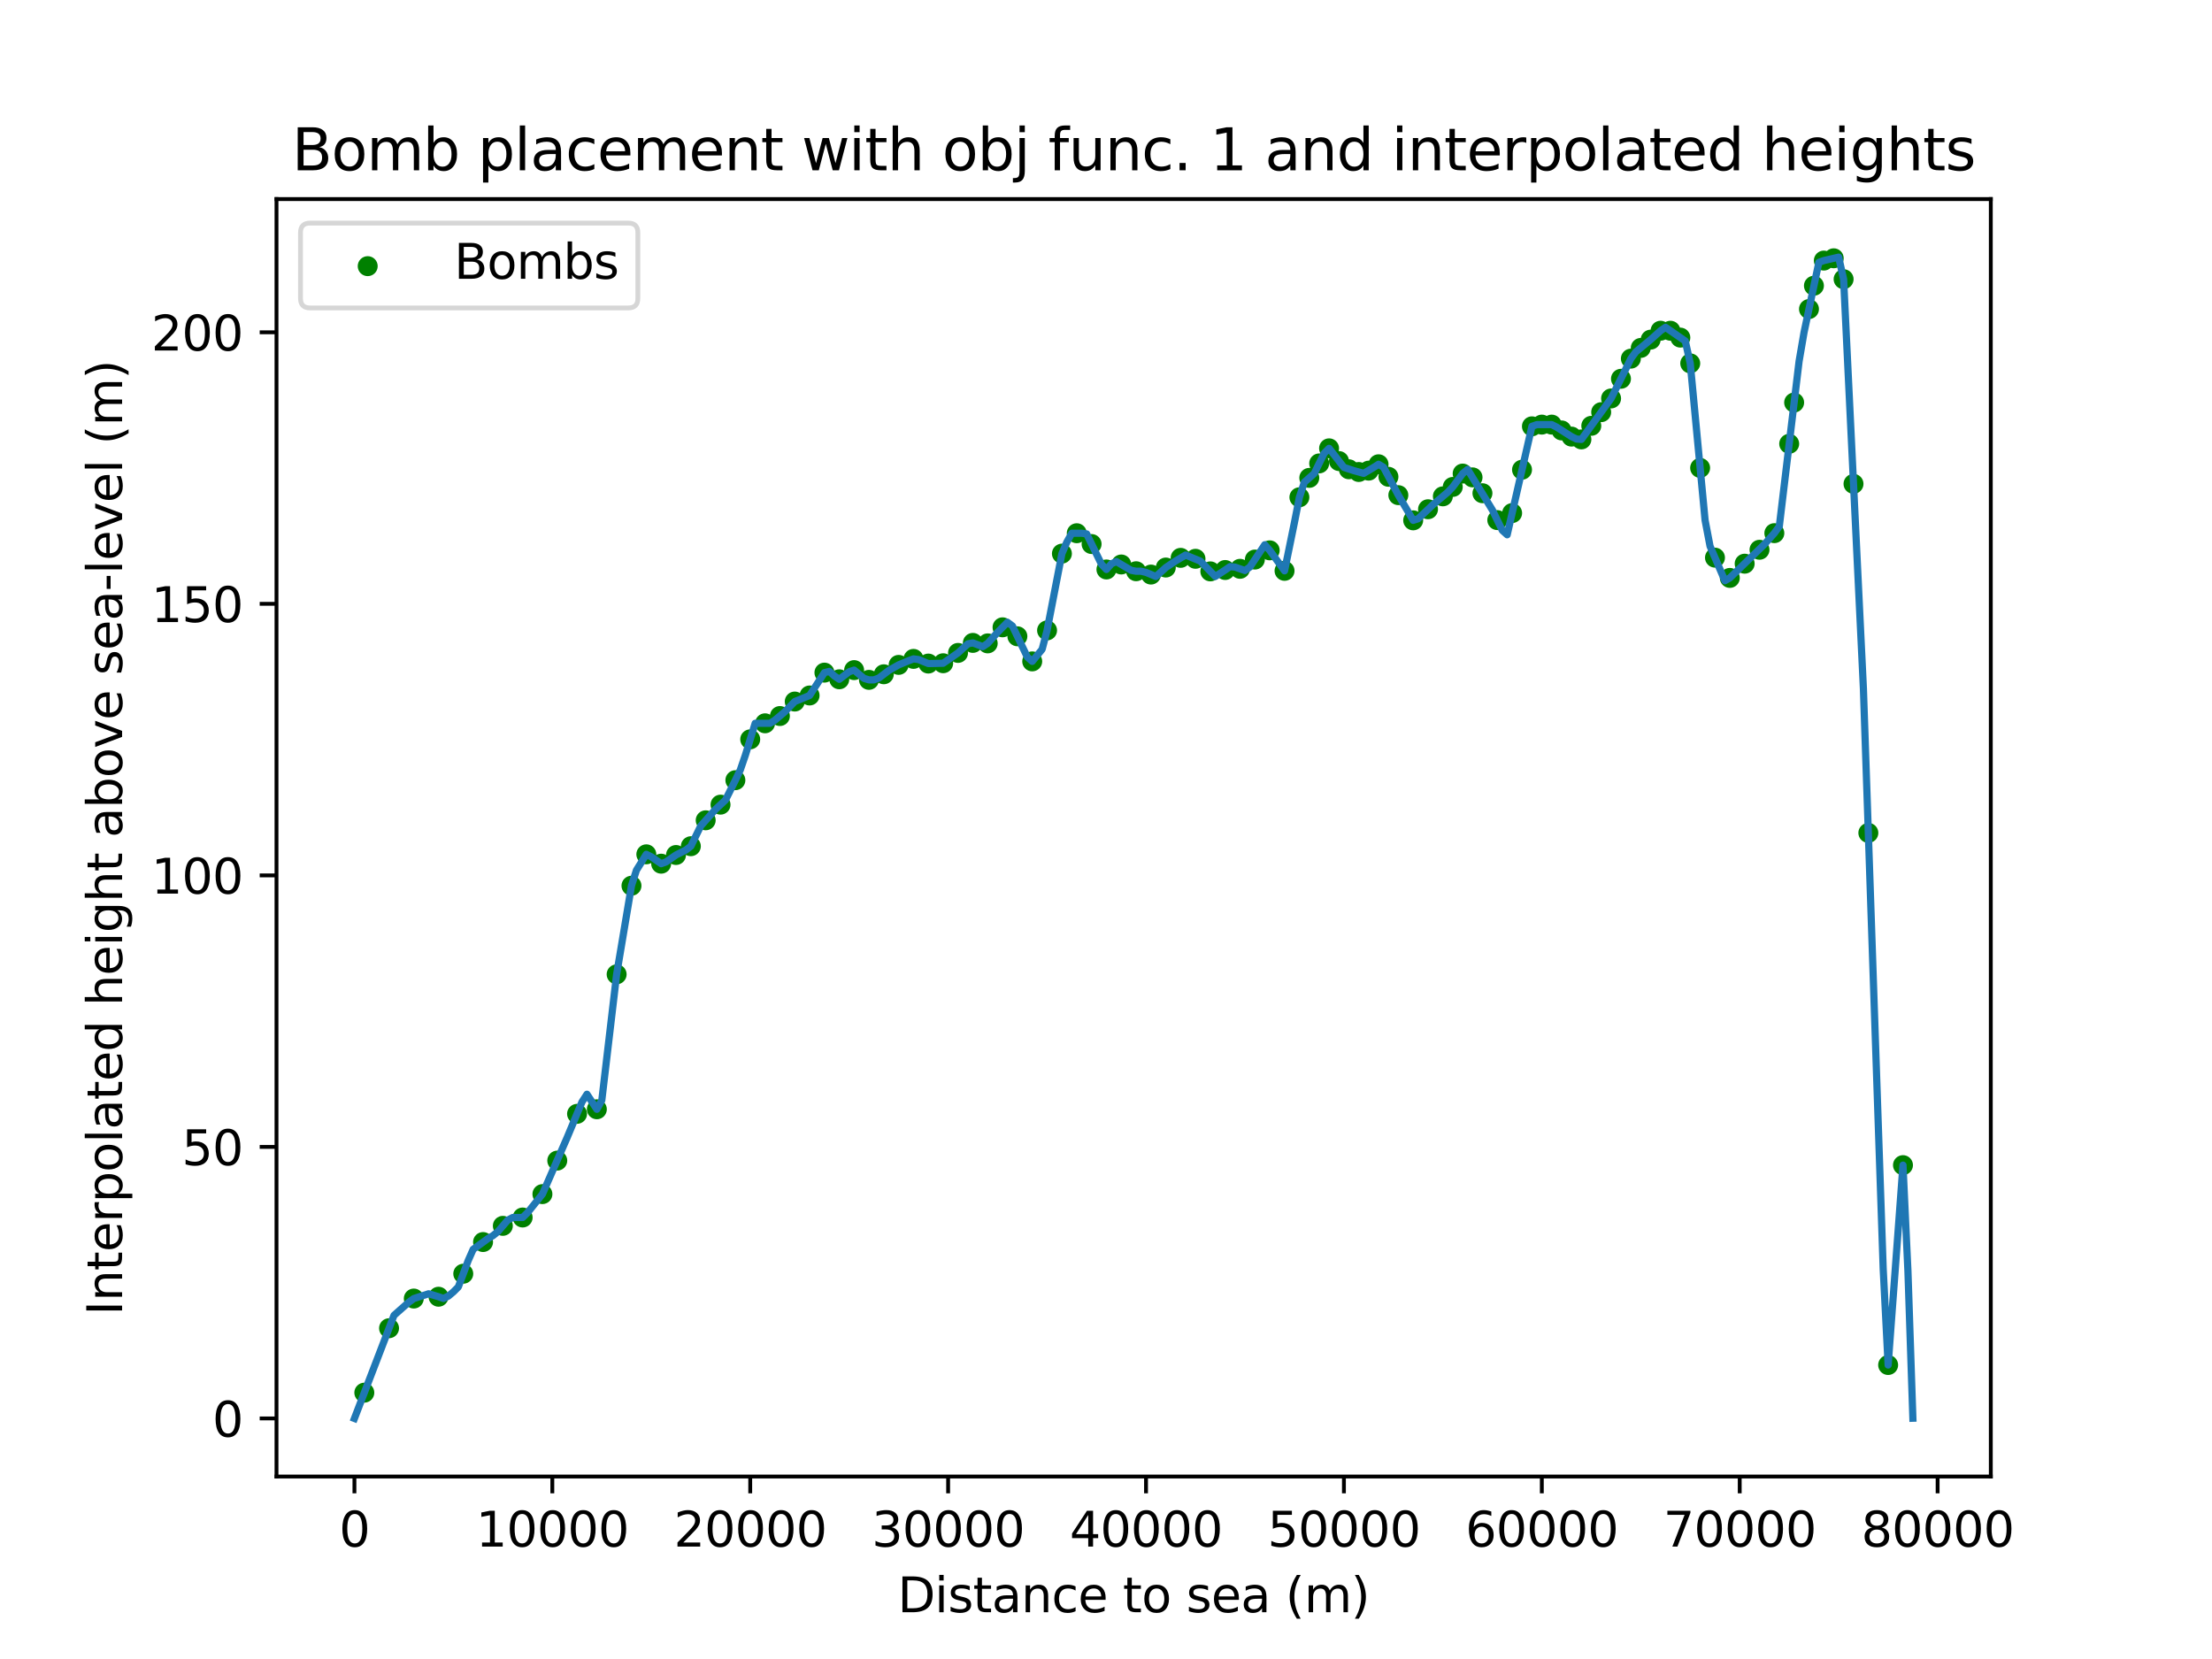 <?xml version="1.0" encoding="utf-8" standalone="no"?>
<!DOCTYPE svg PUBLIC "-//W3C//DTD SVG 1.1//EN"
  "http://www.w3.org/Graphics/SVG/1.1/DTD/svg11.dtd">
<svg xmlns:xlink="http://www.w3.org/1999/xlink" width="460.8pt" height="345.6pt" viewBox="0 0 460.8 345.6" xmlns="http://www.w3.org/2000/svg" version="1.1">
 <defs>
  <style type="text/css">*{stroke-linejoin: round; stroke-linecap: butt}</style>
 </defs>
 <g id="figure_1">
  <g id="patch_1">
   <path d="M 0 345.6 
L 460.8 345.6 
L 460.8 0 
L 0 0 
z
" style="fill: #ffffff"/>
  </g>
  <g id="axes_1">
   <g id="patch_2">
    <path d="M 57.6 307.584 
L 414.72 307.584 
L 414.72 41.472 
L 57.6 41.472 
z
" style="fill: #ffffff"/>
   </g>
   <g id="PathCollection_1">
    <defs>
     <path id="mfc27adacc3" d="M 0 1.581 
C 0.419 1.581 0.822 1.415 1.118 1.118 
C 1.415 0.822 1.581 0.419 1.581 0 
C 1.581 -0.419 1.415 -0.822 1.118 -1.118 
C 0.822 -1.415 0.419 -1.581 0 -1.581 
C -0.419 -1.581 -0.822 -1.415 -1.118 -1.118 
C -1.415 -0.822 -1.581 -0.419 -1.581 0 
C -1.581 0.419 -1.415 0.822 -1.118 1.118 
C -0.822 1.415 -0.419 1.581 0 1.581 
z
" style="stroke: #008000"/>
    </defs>
    <g clip-path="url(#p324e0e4962)">
     <use xlink:href="#mfc27adacc3" x="75.894" y="290.118" style="fill: #008000; stroke: #008000"/>
     <use xlink:href="#mfc27adacc3" x="81.047" y="276.694" style="fill: #008000; stroke: #008000"/>
     <use xlink:href="#mfc27adacc3" x="86.201" y="270.511" style="fill: #008000; stroke: #008000"/>
     <use xlink:href="#mfc27adacc3" x="91.354" y="270.133" style="fill: #008000; stroke: #008000"/>
     <use xlink:href="#mfc27adacc3" x="96.507" y="265.343" style="fill: #008000; stroke: #008000"/>
     <use xlink:href="#mfc27adacc3" x="100.63" y="258.741" style="fill: #008000; stroke: #008000"/>
     <use xlink:href="#mfc27adacc3" x="104.752" y="255.366" style="fill: #008000; stroke: #008000"/>
     <use xlink:href="#mfc27adacc3" x="108.875" y="253.629" style="fill: #008000; stroke: #008000"/>
     <use xlink:href="#mfc27adacc3" x="112.997" y="248.754" style="fill: #008000; stroke: #008000"/>
     <use xlink:href="#mfc27adacc3" x="116.089" y="241.775" style="fill: #008000; stroke: #008000"/>
     <use xlink:href="#mfc27adacc3" x="120.212" y="232.034" style="fill: #008000; stroke: #008000"/>
     <use xlink:href="#mfc27adacc3" x="124.335" y="231.082" style="fill: #008000; stroke: #008000"/>
     <use xlink:href="#mfc27adacc3" x="128.457" y="202.971" style="fill: #008000; stroke: #008000"/>
     <use xlink:href="#mfc27adacc3" x="131.549" y="184.513" style="fill: #008000; stroke: #008000"/>
     <use xlink:href="#mfc27adacc3" x="134.641" y="177.97" style="fill: #008000; stroke: #008000"/>
     <use xlink:href="#mfc27adacc3" x="137.733" y="179.921" style="fill: #008000; stroke: #008000"/>
     <use xlink:href="#mfc27adacc3" x="140.825" y="178.111" style="fill: #008000; stroke: #008000"/>
     <use xlink:href="#mfc27adacc3" x="143.917" y="176.281" style="fill: #008000; stroke: #008000"/>
     <use xlink:href="#mfc27adacc3" x="147.009" y="170.885" style="fill: #008000; stroke: #008000"/>
     <use xlink:href="#mfc27adacc3" x="150.101" y="167.623" style="fill: #008000; stroke: #008000"/>
     <use xlink:href="#mfc27adacc3" x="153.193" y="162.529" style="fill: #008000; stroke: #008000"/>
     <use xlink:href="#mfc27adacc3" x="156.285" y="154.015" style="fill: #008000; stroke: #008000"/>
     <use xlink:href="#mfc27adacc3" x="159.377" y="150.678" style="fill: #008000; stroke: #008000"/>
     <use xlink:href="#mfc27adacc3" x="162.469" y="149.162" style="fill: #008000; stroke: #008000"/>
     <use xlink:href="#mfc27adacc3" x="165.561" y="146.145" style="fill: #008000; stroke: #008000"/>
     <use xlink:href="#mfc27adacc3" x="168.652" y="144.881" style="fill: #008000; stroke: #008000"/>
     <use xlink:href="#mfc27adacc3" x="171.744" y="140.12" style="fill: #008000; stroke: #008000"/>
     <use xlink:href="#mfc27adacc3" x="174.836" y="141.509" style="fill: #008000; stroke: #008000"/>
     <use xlink:href="#mfc27adacc3" x="177.928" y="139.595" style="fill: #008000; stroke: #008000"/>
     <use xlink:href="#mfc27adacc3" x="181.02" y="141.627" style="fill: #008000; stroke: #008000"/>
     <use xlink:href="#mfc27adacc3" x="184.112" y="140.463" style="fill: #008000; stroke: #008000"/>
     <use xlink:href="#mfc27adacc3" x="187.204" y="138.508" style="fill: #008000; stroke: #008000"/>
     <use xlink:href="#mfc27adacc3" x="190.296" y="137.258" style="fill: #008000; stroke: #008000"/>
     <use xlink:href="#mfc27adacc3" x="193.388" y="138.233" style="fill: #008000; stroke: #008000"/>
     <use xlink:href="#mfc27adacc3" x="196.48" y="138.165" style="fill: #008000; stroke: #008000"/>
     <use xlink:href="#mfc27adacc3" x="199.572" y="136.015" style="fill: #008000; stroke: #008000"/>
     <use xlink:href="#mfc27adacc3" x="202.664" y="133.927" style="fill: #008000; stroke: #008000"/>
     <use xlink:href="#mfc27adacc3" x="205.756" y="134.027" style="fill: #008000; stroke: #008000"/>
     <use xlink:href="#mfc27adacc3" x="208.848" y="130.682" style="fill: #008000; stroke: #008000"/>
     <use xlink:href="#mfc27adacc3" x="211.94" y="132.553" style="fill: #008000; stroke: #008000"/>
     <use xlink:href="#mfc27adacc3" x="215.032" y="137.78" style="fill: #008000; stroke: #008000"/>
     <use xlink:href="#mfc27adacc3" x="218.124" y="131.323" style="fill: #008000; stroke: #008000"/>
     <use xlink:href="#mfc27adacc3" x="221.216" y="115.331" style="fill: #008000; stroke: #008000"/>
     <use xlink:href="#mfc27adacc3" x="224.308" y="111.081" style="fill: #008000; stroke: #008000"/>
     <use xlink:href="#mfc27adacc3" x="227.399" y="113.334" style="fill: #008000; stroke: #008000"/>
     <use xlink:href="#mfc27adacc3" x="230.491" y="118.631" style="fill: #008000; stroke: #008000"/>
     <use xlink:href="#mfc27adacc3" x="233.583" y="117.592" style="fill: #008000; stroke: #008000"/>
     <use xlink:href="#mfc27adacc3" x="236.675" y="119" style="fill: #008000; stroke: #008000"/>
     <use xlink:href="#mfc27adacc3" x="239.767" y="119.693" style="fill: #008000; stroke: #008000"/>
     <use xlink:href="#mfc27adacc3" x="242.859" y="118.229" style="fill: #008000; stroke: #008000"/>
     <use xlink:href="#mfc27adacc3" x="245.951" y="116.212" style="fill: #008000; stroke: #008000"/>
     <use xlink:href="#mfc27adacc3" x="249.043" y="116.407" style="fill: #008000; stroke: #008000"/>
     <use xlink:href="#mfc27adacc3" x="252.135" y="119.029" style="fill: #008000; stroke: #008000"/>
     <use xlink:href="#mfc27adacc3" x="255.227" y="118.742" style="fill: #008000; stroke: #008000"/>
     <use xlink:href="#mfc27adacc3" x="258.319" y="118.495" style="fill: #008000; stroke: #008000"/>
     <use xlink:href="#mfc27adacc3" x="261.411" y="116.568" style="fill: #008000; stroke: #008000"/>
     <use xlink:href="#mfc27adacc3" x="264.503" y="114.646" style="fill: #008000; stroke: #008000"/>
     <use xlink:href="#mfc27adacc3" x="267.595" y="118.916" style="fill: #008000; stroke: #008000"/>
     <use xlink:href="#mfc27adacc3" x="270.687" y="103.593" style="fill: #008000; stroke: #008000"/>
     <use xlink:href="#mfc27adacc3" x="272.748" y="99.55" style="fill: #008000; stroke: #008000"/>
     <use xlink:href="#mfc27adacc3" x="274.809" y="96.538" style="fill: #008000; stroke: #008000"/>
     <use xlink:href="#mfc27adacc3" x="276.871" y="93.397" style="fill: #008000; stroke: #008000"/>
     <use xlink:href="#mfc27adacc3" x="278.932" y="96.047" style="fill: #008000; stroke: #008000"/>
     <use xlink:href="#mfc27adacc3" x="280.993" y="97.759" style="fill: #008000; stroke: #008000"/>
     <use xlink:href="#mfc27adacc3" x="283.055" y="98.325" style="fill: #008000; stroke: #008000"/>
     <use xlink:href="#mfc27adacc3" x="285.116" y="98.042" style="fill: #008000; stroke: #008000"/>
     <use xlink:href="#mfc27adacc3" x="287.177" y="96.717" style="fill: #008000; stroke: #008000"/>
     <use xlink:href="#mfc27adacc3" x="289.238" y="99.323" style="fill: #008000; stroke: #008000"/>
     <use xlink:href="#mfc27adacc3" x="291.3" y="103.149" style="fill: #008000; stroke: #008000"/>
     <use xlink:href="#mfc27adacc3" x="294.392" y="108.398" style="fill: #008000; stroke: #008000"/>
     <use xlink:href="#mfc27adacc3" x="297.484" y="106.085" style="fill: #008000; stroke: #008000"/>
     <use xlink:href="#mfc27adacc3" x="300.576" y="103.398" style="fill: #008000; stroke: #008000"/>
     <use xlink:href="#mfc27adacc3" x="302.637" y="101.438" style="fill: #008000; stroke: #008000"/>
     <use xlink:href="#mfc27adacc3" x="304.698" y="98.654" style="fill: #008000; stroke: #008000"/>
     <use xlink:href="#mfc27adacc3" x="306.759" y="99.444" style="fill: #008000; stroke: #008000"/>
     <use xlink:href="#mfc27adacc3" x="308.821" y="102.745" style="fill: #008000; stroke: #008000"/>
     <use xlink:href="#mfc27adacc3" x="311.913" y="108.347" style="fill: #008000; stroke: #008000"/>
     <use xlink:href="#mfc27adacc3" x="315.005" y="106.886" style="fill: #008000; stroke: #008000"/>
     <use xlink:href="#mfc27adacc3" x="317.066" y="97.85" style="fill: #008000; stroke: #008000"/>
     <use xlink:href="#mfc27adacc3" x="319.127" y="88.813" style="fill: #008000; stroke: #008000"/>
     <use xlink:href="#mfc27adacc3" x="321.189" y="88.454" style="fill: #008000; stroke: #008000"/>
     <use xlink:href="#mfc27adacc3" x="323.25" y="88.454" style="fill: #008000; stroke: #008000"/>
     <use xlink:href="#mfc27adacc3" x="325.311" y="89.665" style="fill: #008000; stroke: #008000"/>
     <use xlink:href="#mfc27adacc3" x="327.372" y="90.953" style="fill: #008000; stroke: #008000"/>
     <use xlink:href="#mfc27adacc3" x="329.434" y="91.536" style="fill: #008000; stroke: #008000"/>
     <use xlink:href="#mfc27adacc3" x="331.495" y="88.707" style="fill: #008000; stroke: #008000"/>
     <use xlink:href="#mfc27adacc3" x="333.556" y="85.863" style="fill: #008000; stroke: #008000"/>
     <use xlink:href="#mfc27adacc3" x="335.618" y="83.006" style="fill: #008000; stroke: #008000"/>
     <use xlink:href="#mfc27adacc3" x="337.679" y="78.907" style="fill: #008000; stroke: #008000"/>
     <use xlink:href="#mfc27adacc3" x="339.74" y="74.712" style="fill: #008000; stroke: #008000"/>
     <use xlink:href="#mfc27adacc3" x="341.802" y="72.478" style="fill: #008000; stroke: #008000"/>
     <use xlink:href="#mfc27adacc3" x="343.863" y="70.749" style="fill: #008000; stroke: #008000"/>
     <use xlink:href="#mfc27adacc3" x="345.924" y="68.896" style="fill: #008000; stroke: #008000"/>
     <use xlink:href="#mfc27adacc3" x="347.985" y="68.899" style="fill: #008000; stroke: #008000"/>
     <use xlink:href="#mfc27adacc3" x="350.047" y="70.33" style="fill: #008000; stroke: #008000"/>
     <use xlink:href="#mfc27adacc3" x="352.108" y="75.696" style="fill: #008000; stroke: #008000"/>
     <use xlink:href="#mfc27adacc3" x="354.169" y="97.478" style="fill: #008000; stroke: #008000"/>
     <use xlink:href="#mfc27adacc3" x="357.261" y="116.169" style="fill: #008000; stroke: #008000"/>
     <use xlink:href="#mfc27adacc3" x="360.353" y="120.39" style="fill: #008000; stroke: #008000"/>
     <use xlink:href="#mfc27adacc3" x="363.445" y="117.426" style="fill: #008000; stroke: #008000"/>
     <use xlink:href="#mfc27adacc3" x="366.537" y="114.526" style="fill: #008000; stroke: #008000"/>
     <use xlink:href="#mfc27adacc3" x="369.629" y="111.066" style="fill: #008000; stroke: #008000"/>
     <use xlink:href="#mfc27adacc3" x="372.721" y="92.453" style="fill: #008000; stroke: #008000"/>
     <use xlink:href="#mfc27adacc3" x="373.752" y="83.853" style="fill: #008000; stroke: #008000"/>
     <use xlink:href="#mfc27adacc3" x="376.844" y="64.383" style="fill: #008000; stroke: #008000"/>
     <use xlink:href="#mfc27adacc3" x="377.874" y="59.52" style="fill: #008000; stroke: #008000"/>
     <use xlink:href="#mfc27adacc3" x="379.936" y="54.283" style="fill: #008000; stroke: #008000"/>
     <use xlink:href="#mfc27adacc3" x="381.997" y="53.806" style="fill: #008000; stroke: #008000"/>
     <use xlink:href="#mfc27adacc3" x="384.058" y="58.162" style="fill: #008000; stroke: #008000"/>
     <use xlink:href="#mfc27adacc3" x="386.119" y="100.798" style="fill: #008000; stroke: #008000"/>
     <use xlink:href="#mfc27adacc3" x="389.211" y="173.508" style="fill: #008000; stroke: #008000"/>
     <use xlink:href="#mfc27adacc3" x="393.334" y="284.357" style="fill: #008000; stroke: #008000"/>
     <use xlink:href="#mfc27adacc3" x="396.426" y="242.72" style="fill: #008000; stroke: #008000"/>
    </g>
   </g>
   <g id="matplotlib.axis_1">
    <g id="xtick_1">
     <g id="line2d_1">
      <defs>
       <path id="m1542c41a23" d="M 0 0 
L 0 3.5 
" style="stroke: #000000; stroke-width: 0.8"/>
      </defs>
      <g>
       <use xlink:href="#m1542c41a23" x="73.833" y="307.584" style="stroke: #000000; stroke-width: 0.8"/>
      </g>
     </g>
     <g id="text_1">
      <!-- 0 -->
      <g transform="translate(70.651 322.182)scale(0.1 -0.1)">
       <defs>
        <path id="DejaVuSans-30" d="M 2034 4250 
Q 1547 4250 1301 3770 
Q 1056 3291 1056 2328 
Q 1056 1369 1301 889 
Q 1547 409 2034 409 
Q 2525 409 2770 889 
Q 3016 1369 3016 2328 
Q 3016 3291 2770 3770 
Q 2525 4250 2034 4250 
z
M 2034 4750 
Q 2819 4750 3233 4129 
Q 3647 3509 3647 2328 
Q 3647 1150 3233 529 
Q 2819 -91 2034 -91 
Q 1250 -91 836 529 
Q 422 1150 422 2328 
Q 422 3509 836 4129 
Q 1250 4750 2034 4750 
z
" transform="scale(0.016)"/>
       </defs>
       <use xlink:href="#DejaVuSans-30"/>
      </g>
     </g>
    </g>
    <g id="xtick_2">
     <g id="line2d_2">
      <g>
       <use xlink:href="#m1542c41a23" x="115.059" y="307.584" style="stroke: #000000; stroke-width: 0.8"/>
      </g>
     </g>
     <g id="text_2">
      <!-- 10000 -->
      <g transform="translate(99.152 322.182)scale(0.1 -0.1)">
       <defs>
        <path id="DejaVuSans-31" d="M 794 531 
L 1825 531 
L 1825 4091 
L 703 3866 
L 703 4441 
L 1819 4666 
L 2450 4666 
L 2450 531 
L 3481 531 
L 3481 0 
L 794 0 
L 794 531 
z
" transform="scale(0.016)"/>
       </defs>
       <use xlink:href="#DejaVuSans-31"/>
       <use xlink:href="#DejaVuSans-30" x="63.623"/>
       <use xlink:href="#DejaVuSans-30" x="127.246"/>
       <use xlink:href="#DejaVuSans-30" x="190.869"/>
       <use xlink:href="#DejaVuSans-30" x="254.492"/>
      </g>
     </g>
    </g>
    <g id="xtick_3">
     <g id="line2d_3">
      <g>
       <use xlink:href="#m1542c41a23" x="156.285" y="307.584" style="stroke: #000000; stroke-width: 0.8"/>
      </g>
     </g>
     <g id="text_3">
      <!-- 20000 -->
      <g transform="translate(140.378 322.182)scale(0.1 -0.1)">
       <defs>
        <path id="DejaVuSans-32" d="M 1228 531 
L 3431 531 
L 3431 0 
L 469 0 
L 469 531 
Q 828 903 1448 1529 
Q 2069 2156 2228 2338 
Q 2531 2678 2651 2914 
Q 2772 3150 2772 3378 
Q 2772 3750 2511 3984 
Q 2250 4219 1831 4219 
Q 1534 4219 1204 4116 
Q 875 4013 500 3803 
L 500 4441 
Q 881 4594 1212 4672 
Q 1544 4750 1819 4750 
Q 2544 4750 2975 4387 
Q 3406 4025 3406 3419 
Q 3406 3131 3298 2873 
Q 3191 2616 2906 2266 
Q 2828 2175 2409 1742 
Q 1991 1309 1228 531 
z
" transform="scale(0.016)"/>
       </defs>
       <use xlink:href="#DejaVuSans-32"/>
       <use xlink:href="#DejaVuSans-30" x="63.623"/>
       <use xlink:href="#DejaVuSans-30" x="127.246"/>
       <use xlink:href="#DejaVuSans-30" x="190.869"/>
       <use xlink:href="#DejaVuSans-30" x="254.492"/>
      </g>
     </g>
    </g>
    <g id="xtick_4">
     <g id="line2d_4">
      <g>
       <use xlink:href="#m1542c41a23" x="197.511" y="307.584" style="stroke: #000000; stroke-width: 0.8"/>
      </g>
     </g>
     <g id="text_4">
      <!-- 30000 -->
      <g transform="translate(181.604 322.182)scale(0.1 -0.1)">
       <defs>
        <path id="DejaVuSans-33" d="M 2597 2516 
Q 3050 2419 3304 2112 
Q 3559 1806 3559 1356 
Q 3559 666 3084 287 
Q 2609 -91 1734 -91 
Q 1441 -91 1130 -33 
Q 819 25 488 141 
L 488 750 
Q 750 597 1062 519 
Q 1375 441 1716 441 
Q 2309 441 2620 675 
Q 2931 909 2931 1356 
Q 2931 1769 2642 2001 
Q 2353 2234 1838 2234 
L 1294 2234 
L 1294 2753 
L 1863 2753 
Q 2328 2753 2575 2939 
Q 2822 3125 2822 3475 
Q 2822 3834 2567 4026 
Q 2313 4219 1838 4219 
Q 1578 4219 1281 4162 
Q 984 4106 628 3988 
L 628 4550 
Q 988 4650 1302 4700 
Q 1616 4750 1894 4750 
Q 2613 4750 3031 4423 
Q 3450 4097 3450 3541 
Q 3450 3153 3228 2886 
Q 3006 2619 2597 2516 
z
" transform="scale(0.016)"/>
       </defs>
       <use xlink:href="#DejaVuSans-33"/>
       <use xlink:href="#DejaVuSans-30" x="63.623"/>
       <use xlink:href="#DejaVuSans-30" x="127.246"/>
       <use xlink:href="#DejaVuSans-30" x="190.869"/>
       <use xlink:href="#DejaVuSans-30" x="254.492"/>
      </g>
     </g>
    </g>
    <g id="xtick_5">
     <g id="line2d_5">
      <g>
       <use xlink:href="#m1542c41a23" x="238.737" y="307.584" style="stroke: #000000; stroke-width: 0.8"/>
      </g>
     </g>
     <g id="text_5">
      <!-- 40000 -->
      <g transform="translate(222.83 322.182)scale(0.1 -0.1)">
       <defs>
        <path id="DejaVuSans-34" d="M 2419 4116 
L 825 1625 
L 2419 1625 
L 2419 4116 
z
M 2253 4666 
L 3047 4666 
L 3047 1625 
L 3713 1625 
L 3713 1100 
L 3047 1100 
L 3047 0 
L 2419 0 
L 2419 1100 
L 313 1100 
L 313 1709 
L 2253 4666 
z
" transform="scale(0.016)"/>
       </defs>
       <use xlink:href="#DejaVuSans-34"/>
       <use xlink:href="#DejaVuSans-30" x="63.623"/>
       <use xlink:href="#DejaVuSans-30" x="127.246"/>
       <use xlink:href="#DejaVuSans-30" x="190.869"/>
       <use xlink:href="#DejaVuSans-30" x="254.492"/>
      </g>
     </g>
    </g>
    <g id="xtick_6">
     <g id="line2d_6">
      <g>
       <use xlink:href="#m1542c41a23" x="279.963" y="307.584" style="stroke: #000000; stroke-width: 0.8"/>
      </g>
     </g>
     <g id="text_6">
      <!-- 50000 -->
      <g transform="translate(264.056 322.182)scale(0.1 -0.1)">
       <defs>
        <path id="DejaVuSans-35" d="M 691 4666 
L 3169 4666 
L 3169 4134 
L 1269 4134 
L 1269 2991 
Q 1406 3038 1543 3061 
Q 1681 3084 1819 3084 
Q 2600 3084 3056 2656 
Q 3513 2228 3513 1497 
Q 3513 744 3044 326 
Q 2575 -91 1722 -91 
Q 1428 -91 1123 -41 
Q 819 9 494 109 
L 494 744 
Q 775 591 1075 516 
Q 1375 441 1709 441 
Q 2250 441 2565 725 
Q 2881 1009 2881 1497 
Q 2881 1984 2565 2268 
Q 2250 2553 1709 2553 
Q 1456 2553 1204 2497 
Q 953 2441 691 2322 
L 691 4666 
z
" transform="scale(0.016)"/>
       </defs>
       <use xlink:href="#DejaVuSans-35"/>
       <use xlink:href="#DejaVuSans-30" x="63.623"/>
       <use xlink:href="#DejaVuSans-30" x="127.246"/>
       <use xlink:href="#DejaVuSans-30" x="190.869"/>
       <use xlink:href="#DejaVuSans-30" x="254.492"/>
      </g>
     </g>
    </g>
    <g id="xtick_7">
     <g id="line2d_7">
      <g>
       <use xlink:href="#m1542c41a23" x="321.189" y="307.584" style="stroke: #000000; stroke-width: 0.8"/>
      </g>
     </g>
     <g id="text_7">
      <!-- 60000 -->
      <g transform="translate(305.282 322.182)scale(0.1 -0.1)">
       <defs>
        <path id="DejaVuSans-36" d="M 2113 2584 
Q 1688 2584 1439 2293 
Q 1191 2003 1191 1497 
Q 1191 994 1439 701 
Q 1688 409 2113 409 
Q 2538 409 2786 701 
Q 3034 994 3034 1497 
Q 3034 2003 2786 2293 
Q 2538 2584 2113 2584 
z
M 3366 4563 
L 3366 3988 
Q 3128 4100 2886 4159 
Q 2644 4219 2406 4219 
Q 1781 4219 1451 3797 
Q 1122 3375 1075 2522 
Q 1259 2794 1537 2939 
Q 1816 3084 2150 3084 
Q 2853 3084 3261 2657 
Q 3669 2231 3669 1497 
Q 3669 778 3244 343 
Q 2819 -91 2113 -91 
Q 1303 -91 875 529 
Q 447 1150 447 2328 
Q 447 3434 972 4092 
Q 1497 4750 2381 4750 
Q 2619 4750 2861 4703 
Q 3103 4656 3366 4563 
z
" transform="scale(0.016)"/>
       </defs>
       <use xlink:href="#DejaVuSans-36"/>
       <use xlink:href="#DejaVuSans-30" x="63.623"/>
       <use xlink:href="#DejaVuSans-30" x="127.246"/>
       <use xlink:href="#DejaVuSans-30" x="190.869"/>
       <use xlink:href="#DejaVuSans-30" x="254.492"/>
      </g>
     </g>
    </g>
    <g id="xtick_8">
     <g id="line2d_8">
      <g>
       <use xlink:href="#m1542c41a23" x="362.415" y="307.584" style="stroke: #000000; stroke-width: 0.8"/>
      </g>
     </g>
     <g id="text_8">
      <!-- 70000 -->
      <g transform="translate(346.508 322.182)scale(0.1 -0.1)">
       <defs>
        <path id="DejaVuSans-37" d="M 525 4666 
L 3525 4666 
L 3525 4397 
L 1831 0 
L 1172 0 
L 2766 4134 
L 525 4134 
L 525 4666 
z
" transform="scale(0.016)"/>
       </defs>
       <use xlink:href="#DejaVuSans-37"/>
       <use xlink:href="#DejaVuSans-30" x="63.623"/>
       <use xlink:href="#DejaVuSans-30" x="127.246"/>
       <use xlink:href="#DejaVuSans-30" x="190.869"/>
       <use xlink:href="#DejaVuSans-30" x="254.492"/>
      </g>
     </g>
    </g>
    <g id="xtick_9">
     <g id="line2d_9">
      <g>
       <use xlink:href="#m1542c41a23" x="403.641" y="307.584" style="stroke: #000000; stroke-width: 0.8"/>
      </g>
     </g>
     <g id="text_9">
      <!-- 80000 -->
      <g transform="translate(387.734 322.182)scale(0.1 -0.1)">
       <defs>
        <path id="DejaVuSans-38" d="M 2034 2216 
Q 1584 2216 1326 1975 
Q 1069 1734 1069 1313 
Q 1069 891 1326 650 
Q 1584 409 2034 409 
Q 2484 409 2743 651 
Q 3003 894 3003 1313 
Q 3003 1734 2745 1975 
Q 2488 2216 2034 2216 
z
M 1403 2484 
Q 997 2584 770 2862 
Q 544 3141 544 3541 
Q 544 4100 942 4425 
Q 1341 4750 2034 4750 
Q 2731 4750 3128 4425 
Q 3525 4100 3525 3541 
Q 3525 3141 3298 2862 
Q 3072 2584 2669 2484 
Q 3125 2378 3379 2068 
Q 3634 1759 3634 1313 
Q 3634 634 3220 271 
Q 2806 -91 2034 -91 
Q 1263 -91 848 271 
Q 434 634 434 1313 
Q 434 1759 690 2068 
Q 947 2378 1403 2484 
z
M 1172 3481 
Q 1172 3119 1398 2916 
Q 1625 2713 2034 2713 
Q 2441 2713 2670 2916 
Q 2900 3119 2900 3481 
Q 2900 3844 2670 4047 
Q 2441 4250 2034 4250 
Q 1625 4250 1398 4047 
Q 1172 3844 1172 3481 
z
" transform="scale(0.016)"/>
       </defs>
       <use xlink:href="#DejaVuSans-38"/>
       <use xlink:href="#DejaVuSans-30" x="63.623"/>
       <use xlink:href="#DejaVuSans-30" x="127.246"/>
       <use xlink:href="#DejaVuSans-30" x="190.869"/>
       <use xlink:href="#DejaVuSans-30" x="254.492"/>
      </g>
     </g>
    </g>
    <g id="text_10">
     <!-- Distance to sea (m) -->
     <g transform="translate(186.994 335.861)scale(0.1 -0.1)">
      <defs>
       <path id="DejaVuSans-44" d="M 1259 4147 
L 1259 519 
L 2022 519 
Q 2988 519 3436 956 
Q 3884 1394 3884 2338 
Q 3884 3275 3436 3711 
Q 2988 4147 2022 4147 
L 1259 4147 
z
M 628 4666 
L 1925 4666 
Q 3281 4666 3915 4102 
Q 4550 3538 4550 2338 
Q 4550 1131 3912 565 
Q 3275 0 1925 0 
L 628 0 
L 628 4666 
z
" transform="scale(0.016)"/>
       <path id="DejaVuSans-69" d="M 603 3500 
L 1178 3500 
L 1178 0 
L 603 0 
L 603 3500 
z
M 603 4863 
L 1178 4863 
L 1178 4134 
L 603 4134 
L 603 4863 
z
" transform="scale(0.016)"/>
       <path id="DejaVuSans-73" d="M 2834 3397 
L 2834 2853 
Q 2591 2978 2328 3040 
Q 2066 3103 1784 3103 
Q 1356 3103 1142 2972 
Q 928 2841 928 2578 
Q 928 2378 1081 2264 
Q 1234 2150 1697 2047 
L 1894 2003 
Q 2506 1872 2764 1633 
Q 3022 1394 3022 966 
Q 3022 478 2636 193 
Q 2250 -91 1575 -91 
Q 1294 -91 989 -36 
Q 684 19 347 128 
L 347 722 
Q 666 556 975 473 
Q 1284 391 1588 391 
Q 1994 391 2212 530 
Q 2431 669 2431 922 
Q 2431 1156 2273 1281 
Q 2116 1406 1581 1522 
L 1381 1569 
Q 847 1681 609 1914 
Q 372 2147 372 2553 
Q 372 3047 722 3315 
Q 1072 3584 1716 3584 
Q 2034 3584 2315 3537 
Q 2597 3491 2834 3397 
z
" transform="scale(0.016)"/>
       <path id="DejaVuSans-74" d="M 1172 4494 
L 1172 3500 
L 2356 3500 
L 2356 3053 
L 1172 3053 
L 1172 1153 
Q 1172 725 1289 603 
Q 1406 481 1766 481 
L 2356 481 
L 2356 0 
L 1766 0 
Q 1100 0 847 248 
Q 594 497 594 1153 
L 594 3053 
L 172 3053 
L 172 3500 
L 594 3500 
L 594 4494 
L 1172 4494 
z
" transform="scale(0.016)"/>
       <path id="DejaVuSans-61" d="M 2194 1759 
Q 1497 1759 1228 1600 
Q 959 1441 959 1056 
Q 959 750 1161 570 
Q 1363 391 1709 391 
Q 2188 391 2477 730 
Q 2766 1069 2766 1631 
L 2766 1759 
L 2194 1759 
z
M 3341 1997 
L 3341 0 
L 2766 0 
L 2766 531 
Q 2569 213 2275 61 
Q 1981 -91 1556 -91 
Q 1019 -91 701 211 
Q 384 513 384 1019 
Q 384 1609 779 1909 
Q 1175 2209 1959 2209 
L 2766 2209 
L 2766 2266 
Q 2766 2663 2505 2880 
Q 2244 3097 1772 3097 
Q 1472 3097 1187 3025 
Q 903 2953 641 2809 
L 641 3341 
Q 956 3463 1253 3523 
Q 1550 3584 1831 3584 
Q 2591 3584 2966 3190 
Q 3341 2797 3341 1997 
z
" transform="scale(0.016)"/>
       <path id="DejaVuSans-6e" d="M 3513 2113 
L 3513 0 
L 2938 0 
L 2938 2094 
Q 2938 2591 2744 2837 
Q 2550 3084 2163 3084 
Q 1697 3084 1428 2787 
Q 1159 2491 1159 1978 
L 1159 0 
L 581 0 
L 581 3500 
L 1159 3500 
L 1159 2956 
Q 1366 3272 1645 3428 
Q 1925 3584 2291 3584 
Q 2894 3584 3203 3211 
Q 3513 2838 3513 2113 
z
" transform="scale(0.016)"/>
       <path id="DejaVuSans-63" d="M 3122 3366 
L 3122 2828 
Q 2878 2963 2633 3030 
Q 2388 3097 2138 3097 
Q 1578 3097 1268 2742 
Q 959 2388 959 1747 
Q 959 1106 1268 751 
Q 1578 397 2138 397 
Q 2388 397 2633 464 
Q 2878 531 3122 666 
L 3122 134 
Q 2881 22 2623 -34 
Q 2366 -91 2075 -91 
Q 1284 -91 818 406 
Q 353 903 353 1747 
Q 353 2603 823 3093 
Q 1294 3584 2113 3584 
Q 2378 3584 2631 3529 
Q 2884 3475 3122 3366 
z
" transform="scale(0.016)"/>
       <path id="DejaVuSans-65" d="M 3597 1894 
L 3597 1613 
L 953 1613 
Q 991 1019 1311 708 
Q 1631 397 2203 397 
Q 2534 397 2845 478 
Q 3156 559 3463 722 
L 3463 178 
Q 3153 47 2828 -22 
Q 2503 -91 2169 -91 
Q 1331 -91 842 396 
Q 353 884 353 1716 
Q 353 2575 817 3079 
Q 1281 3584 2069 3584 
Q 2775 3584 3186 3129 
Q 3597 2675 3597 1894 
z
M 3022 2063 
Q 3016 2534 2758 2815 
Q 2500 3097 2075 3097 
Q 1594 3097 1305 2825 
Q 1016 2553 972 2059 
L 3022 2063 
z
" transform="scale(0.016)"/>
       <path id="DejaVuSans-20" transform="scale(0.016)"/>
       <path id="DejaVuSans-6f" d="M 1959 3097 
Q 1497 3097 1228 2736 
Q 959 2375 959 1747 
Q 959 1119 1226 758 
Q 1494 397 1959 397 
Q 2419 397 2687 759 
Q 2956 1122 2956 1747 
Q 2956 2369 2687 2733 
Q 2419 3097 1959 3097 
z
M 1959 3584 
Q 2709 3584 3137 3096 
Q 3566 2609 3566 1747 
Q 3566 888 3137 398 
Q 2709 -91 1959 -91 
Q 1206 -91 779 398 
Q 353 888 353 1747 
Q 353 2609 779 3096 
Q 1206 3584 1959 3584 
z
" transform="scale(0.016)"/>
       <path id="DejaVuSans-28" d="M 1984 4856 
Q 1566 4138 1362 3434 
Q 1159 2731 1159 2009 
Q 1159 1288 1364 580 
Q 1569 -128 1984 -844 
L 1484 -844 
Q 1016 -109 783 600 
Q 550 1309 550 2009 
Q 550 2706 781 3412 
Q 1013 4119 1484 4856 
L 1984 4856 
z
" transform="scale(0.016)"/>
       <path id="DejaVuSans-6d" d="M 3328 2828 
Q 3544 3216 3844 3400 
Q 4144 3584 4550 3584 
Q 5097 3584 5394 3201 
Q 5691 2819 5691 2113 
L 5691 0 
L 5113 0 
L 5113 2094 
Q 5113 2597 4934 2840 
Q 4756 3084 4391 3084 
Q 3944 3084 3684 2787 
Q 3425 2491 3425 1978 
L 3425 0 
L 2847 0 
L 2847 2094 
Q 2847 2600 2669 2842 
Q 2491 3084 2119 3084 
Q 1678 3084 1418 2786 
Q 1159 2488 1159 1978 
L 1159 0 
L 581 0 
L 581 3500 
L 1159 3500 
L 1159 2956 
Q 1356 3278 1631 3431 
Q 1906 3584 2284 3584 
Q 2666 3584 2933 3390 
Q 3200 3197 3328 2828 
z
" transform="scale(0.016)"/>
       <path id="DejaVuSans-29" d="M 513 4856 
L 1013 4856 
Q 1481 4119 1714 3412 
Q 1947 2706 1947 2009 
Q 1947 1309 1714 600 
Q 1481 -109 1013 -844 
L 513 -844 
Q 928 -128 1133 580 
Q 1338 1288 1338 2009 
Q 1338 2731 1133 3434 
Q 928 4138 513 4856 
z
" transform="scale(0.016)"/>
      </defs>
      <use xlink:href="#DejaVuSans-44"/>
      <use xlink:href="#DejaVuSans-69" x="77.002"/>
      <use xlink:href="#DejaVuSans-73" x="104.785"/>
      <use xlink:href="#DejaVuSans-74" x="156.885"/>
      <use xlink:href="#DejaVuSans-61" x="196.094"/>
      <use xlink:href="#DejaVuSans-6e" x="257.373"/>
      <use xlink:href="#DejaVuSans-63" x="320.752"/>
      <use xlink:href="#DejaVuSans-65" x="375.732"/>
      <use xlink:href="#DejaVuSans-20" x="437.256"/>
      <use xlink:href="#DejaVuSans-74" x="469.043"/>
      <use xlink:href="#DejaVuSans-6f" x="508.252"/>
      <use xlink:href="#DejaVuSans-20" x="569.434"/>
      <use xlink:href="#DejaVuSans-73" x="601.221"/>
      <use xlink:href="#DejaVuSans-65" x="653.32"/>
      <use xlink:href="#DejaVuSans-61" x="714.844"/>
      <use xlink:href="#DejaVuSans-20" x="776.123"/>
      <use xlink:href="#DejaVuSans-28" x="807.91"/>
      <use xlink:href="#DejaVuSans-6d" x="846.924"/>
      <use xlink:href="#DejaVuSans-29" x="944.336"/>
     </g>
    </g>
   </g>
   <g id="matplotlib.axis_2">
    <g id="ytick_1">
     <g id="line2d_10">
      <defs>
       <path id="m0ba4fbc4f9" d="M 0 0 
L -3.5 0 
" style="stroke: #000000; stroke-width: 0.8"/>
      </defs>
      <g>
       <use xlink:href="#m0ba4fbc4f9" x="57.6" y="295.488" style="stroke: #000000; stroke-width: 0.8"/>
      </g>
     </g>
     <g id="text_11">
      <!-- 0 -->
      <g transform="translate(44.237 299.287)scale(0.1 -0.1)">
       <use xlink:href="#DejaVuSans-30"/>
      </g>
     </g>
    </g>
    <g id="ytick_2">
     <g id="line2d_11">
      <g>
       <use xlink:href="#m0ba4fbc4f9" x="57.6" y="238.921" style="stroke: #000000; stroke-width: 0.8"/>
      </g>
     </g>
     <g id="text_12">
      <!-- 50 -->
      <g transform="translate(37.875 242.721)scale(0.1 -0.1)">
       <use xlink:href="#DejaVuSans-35"/>
       <use xlink:href="#DejaVuSans-30" x="63.623"/>
      </g>
     </g>
    </g>
    <g id="ytick_3">
     <g id="line2d_12">
      <g>
       <use xlink:href="#m0ba4fbc4f9" x="57.6" y="182.355" style="stroke: #000000; stroke-width: 0.8"/>
      </g>
     </g>
     <g id="text_13">
      <!-- 100 -->
      <g transform="translate(31.512 186.154)scale(0.1 -0.1)">
       <use xlink:href="#DejaVuSans-31"/>
       <use xlink:href="#DejaVuSans-30" x="63.623"/>
       <use xlink:href="#DejaVuSans-30" x="127.246"/>
      </g>
     </g>
    </g>
    <g id="ytick_4">
     <g id="line2d_13">
      <g>
       <use xlink:href="#m0ba4fbc4f9" x="57.6" y="125.788" style="stroke: #000000; stroke-width: 0.8"/>
      </g>
     </g>
     <g id="text_14">
      <!-- 150 -->
      <g transform="translate(31.512 129.588)scale(0.1 -0.1)">
       <use xlink:href="#DejaVuSans-31"/>
       <use xlink:href="#DejaVuSans-35" x="63.623"/>
       <use xlink:href="#DejaVuSans-30" x="127.246"/>
      </g>
     </g>
    </g>
    <g id="ytick_5">
     <g id="line2d_14">
      <g>
       <use xlink:href="#m0ba4fbc4f9" x="57.6" y="69.222" style="stroke: #000000; stroke-width: 0.8"/>
      </g>
     </g>
     <g id="text_15">
      <!-- 200 -->
      <g transform="translate(31.512 73.021)scale(0.1 -0.1)">
       <use xlink:href="#DejaVuSans-32"/>
       <use xlink:href="#DejaVuSans-30" x="63.623"/>
       <use xlink:href="#DejaVuSans-30" x="127.246"/>
      </g>
     </g>
    </g>
    <g id="text_16">
     <!-- Interpolated height above sea-level (m) -->
     <g transform="translate(25.433 274.001)rotate(-90)scale(0.1 -0.1)">
      <defs>
       <path id="DejaVuSans-49" d="M 628 4666 
L 1259 4666 
L 1259 0 
L 628 0 
L 628 4666 
z
" transform="scale(0.016)"/>
       <path id="DejaVuSans-72" d="M 2631 2963 
Q 2534 3019 2420 3045 
Q 2306 3072 2169 3072 
Q 1681 3072 1420 2755 
Q 1159 2438 1159 1844 
L 1159 0 
L 581 0 
L 581 3500 
L 1159 3500 
L 1159 2956 
Q 1341 3275 1631 3429 
Q 1922 3584 2338 3584 
Q 2397 3584 2469 3576 
Q 2541 3569 2628 3553 
L 2631 2963 
z
" transform="scale(0.016)"/>
       <path id="DejaVuSans-70" d="M 1159 525 
L 1159 -1331 
L 581 -1331 
L 581 3500 
L 1159 3500 
L 1159 2969 
Q 1341 3281 1617 3432 
Q 1894 3584 2278 3584 
Q 2916 3584 3314 3078 
Q 3713 2572 3713 1747 
Q 3713 922 3314 415 
Q 2916 -91 2278 -91 
Q 1894 -91 1617 61 
Q 1341 213 1159 525 
z
M 3116 1747 
Q 3116 2381 2855 2742 
Q 2594 3103 2138 3103 
Q 1681 3103 1420 2742 
Q 1159 2381 1159 1747 
Q 1159 1113 1420 752 
Q 1681 391 2138 391 
Q 2594 391 2855 752 
Q 3116 1113 3116 1747 
z
" transform="scale(0.016)"/>
       <path id="DejaVuSans-6c" d="M 603 4863 
L 1178 4863 
L 1178 0 
L 603 0 
L 603 4863 
z
" transform="scale(0.016)"/>
       <path id="DejaVuSans-64" d="M 2906 2969 
L 2906 4863 
L 3481 4863 
L 3481 0 
L 2906 0 
L 2906 525 
Q 2725 213 2448 61 
Q 2172 -91 1784 -91 
Q 1150 -91 751 415 
Q 353 922 353 1747 
Q 353 2572 751 3078 
Q 1150 3584 1784 3584 
Q 2172 3584 2448 3432 
Q 2725 3281 2906 2969 
z
M 947 1747 
Q 947 1113 1208 752 
Q 1469 391 1925 391 
Q 2381 391 2643 752 
Q 2906 1113 2906 1747 
Q 2906 2381 2643 2742 
Q 2381 3103 1925 3103 
Q 1469 3103 1208 2742 
Q 947 2381 947 1747 
z
" transform="scale(0.016)"/>
       <path id="DejaVuSans-68" d="M 3513 2113 
L 3513 0 
L 2938 0 
L 2938 2094 
Q 2938 2591 2744 2837 
Q 2550 3084 2163 3084 
Q 1697 3084 1428 2787 
Q 1159 2491 1159 1978 
L 1159 0 
L 581 0 
L 581 4863 
L 1159 4863 
L 1159 2956 
Q 1366 3272 1645 3428 
Q 1925 3584 2291 3584 
Q 2894 3584 3203 3211 
Q 3513 2838 3513 2113 
z
" transform="scale(0.016)"/>
       <path id="DejaVuSans-67" d="M 2906 1791 
Q 2906 2416 2648 2759 
Q 2391 3103 1925 3103 
Q 1463 3103 1205 2759 
Q 947 2416 947 1791 
Q 947 1169 1205 825 
Q 1463 481 1925 481 
Q 2391 481 2648 825 
Q 2906 1169 2906 1791 
z
M 3481 434 
Q 3481 -459 3084 -895 
Q 2688 -1331 1869 -1331 
Q 1566 -1331 1297 -1286 
Q 1028 -1241 775 -1147 
L 775 -588 
Q 1028 -725 1275 -790 
Q 1522 -856 1778 -856 
Q 2344 -856 2625 -561 
Q 2906 -266 2906 331 
L 2906 616 
Q 2728 306 2450 153 
Q 2172 0 1784 0 
Q 1141 0 747 490 
Q 353 981 353 1791 
Q 353 2603 747 3093 
Q 1141 3584 1784 3584 
Q 2172 3584 2450 3431 
Q 2728 3278 2906 2969 
L 2906 3500 
L 3481 3500 
L 3481 434 
z
" transform="scale(0.016)"/>
       <path id="DejaVuSans-62" d="M 3116 1747 
Q 3116 2381 2855 2742 
Q 2594 3103 2138 3103 
Q 1681 3103 1420 2742 
Q 1159 2381 1159 1747 
Q 1159 1113 1420 752 
Q 1681 391 2138 391 
Q 2594 391 2855 752 
Q 3116 1113 3116 1747 
z
M 1159 2969 
Q 1341 3281 1617 3432 
Q 1894 3584 2278 3584 
Q 2916 3584 3314 3078 
Q 3713 2572 3713 1747 
Q 3713 922 3314 415 
Q 2916 -91 2278 -91 
Q 1894 -91 1617 61 
Q 1341 213 1159 525 
L 1159 0 
L 581 0 
L 581 4863 
L 1159 4863 
L 1159 2969 
z
" transform="scale(0.016)"/>
       <path id="DejaVuSans-76" d="M 191 3500 
L 800 3500 
L 1894 563 
L 2988 3500 
L 3597 3500 
L 2284 0 
L 1503 0 
L 191 3500 
z
" transform="scale(0.016)"/>
       <path id="DejaVuSans-2d" d="M 313 2009 
L 1997 2009 
L 1997 1497 
L 313 1497 
L 313 2009 
z
" transform="scale(0.016)"/>
      </defs>
      <use xlink:href="#DejaVuSans-49"/>
      <use xlink:href="#DejaVuSans-6e" x="29.492"/>
      <use xlink:href="#DejaVuSans-74" x="92.871"/>
      <use xlink:href="#DejaVuSans-65" x="132.08"/>
      <use xlink:href="#DejaVuSans-72" x="193.604"/>
      <use xlink:href="#DejaVuSans-70" x="234.717"/>
      <use xlink:href="#DejaVuSans-6f" x="298.193"/>
      <use xlink:href="#DejaVuSans-6c" x="359.375"/>
      <use xlink:href="#DejaVuSans-61" x="387.158"/>
      <use xlink:href="#DejaVuSans-74" x="448.438"/>
      <use xlink:href="#DejaVuSans-65" x="487.646"/>
      <use xlink:href="#DejaVuSans-64" x="549.17"/>
      <use xlink:href="#DejaVuSans-20" x="612.646"/>
      <use xlink:href="#DejaVuSans-68" x="644.434"/>
      <use xlink:href="#DejaVuSans-65" x="707.812"/>
      <use xlink:href="#DejaVuSans-69" x="769.336"/>
      <use xlink:href="#DejaVuSans-67" x="797.119"/>
      <use xlink:href="#DejaVuSans-68" x="860.596"/>
      <use xlink:href="#DejaVuSans-74" x="923.975"/>
      <use xlink:href="#DejaVuSans-20" x="963.184"/>
      <use xlink:href="#DejaVuSans-61" x="994.971"/>
      <use xlink:href="#DejaVuSans-62" x="1056.25"/>
      <use xlink:href="#DejaVuSans-6f" x="1119.727"/>
      <use xlink:href="#DejaVuSans-76" x="1180.908"/>
      <use xlink:href="#DejaVuSans-65" x="1240.088"/>
      <use xlink:href="#DejaVuSans-20" x="1301.611"/>
      <use xlink:href="#DejaVuSans-73" x="1333.398"/>
      <use xlink:href="#DejaVuSans-65" x="1385.498"/>
      <use xlink:href="#DejaVuSans-61" x="1447.021"/>
      <use xlink:href="#DejaVuSans-2d" x="1508.301"/>
      <use xlink:href="#DejaVuSans-6c" x="1544.385"/>
      <use xlink:href="#DejaVuSans-65" x="1572.168"/>
      <use xlink:href="#DejaVuSans-76" x="1633.691"/>
      <use xlink:href="#DejaVuSans-65" x="1692.871"/>
      <use xlink:href="#DejaVuSans-6c" x="1754.395"/>
      <use xlink:href="#DejaVuSans-20" x="1782.178"/>
      <use xlink:href="#DejaVuSans-28" x="1813.965"/>
      <use xlink:href="#DejaVuSans-6d" x="1852.979"/>
      <use xlink:href="#DejaVuSans-29" x="1950.391"/>
     </g>
    </g>
   </g>
   <g id="line2d_15">
    <path d="M 73.833 295.488 
L 82.078 274.01 
L 85.17 271.267 
L 86.201 270.511 
L 89.292 269.516 
L 91.354 270.133 
L 92.384 270.493 
L 93.415 269.99 
L 94.446 269.125 
L 95.476 268.094 
L 97.538 262.591 
L 98.568 260.258 
L 101.66 258.016 
L 102.691 257.404 
L 103.722 256.57 
L 105.783 254.162 
L 106.814 253.629 
L 108.875 253.629 
L 109.905 252.613 
L 112.997 248.754 
L 118.151 236.96 
L 121.243 229.548 
L 122.273 227.952 
L 124.335 231.082 
L 125.365 229.22 
L 128.457 202.971 
L 131.549 184.513 
L 132.58 181.28 
L 134.641 177.97 
L 135.672 178.486 
L 137.733 179.921 
L 138.764 179.546 
L 140.825 178.111 
L 142.886 177.076 
L 143.917 176.281 
L 145.978 172.058 
L 149.07 168.583 
L 151.131 166.663 
L 153.193 162.529 
L 154.223 160.37 
L 155.254 157.37 
L 157.315 150.678 
L 160.407 150.678 
L 161.438 150.021 
L 163.499 148.275 
L 165.561 146.145 
L 168.652 144.881 
L 171.744 140.12 
L 172.775 139.863 
L 173.806 140.817 
L 174.836 141.509 
L 176.898 139.94 
L 177.928 139.595 
L 179.99 141.321 
L 181.02 141.627 
L 182.051 141.627 
L 183.082 141.247 
L 185.143 139.678 
L 187.204 138.508 
L 189.265 137.65 
L 190.296 137.258 
L 191.327 137.39 
L 193.388 138.233 
L 196.48 138.165 
L 199.572 136.015 
L 201.633 134.124 
L 202.664 133.927 
L 204.725 134.708 
L 205.756 134.027 
L 207.817 131.728 
L 209.878 129.636 
L 210.909 130.401 
L 214.001 136.857 
L 215.032 137.78 
L 217.093 135.267 
L 218.124 131.323 
L 221.216 115.331 
L 222.246 112.924 
L 223.277 111.081 
L 225.338 111.081 
L 226.369 111.226 
L 229.461 117.549 
L 230.491 118.631 
L 231.522 117.447 
L 232.553 116.982 
L 235.645 118.811 
L 236.675 119 
L 237.706 119 
L 238.737 119.239 
L 240.798 120.099 
L 242.859 118.229 
L 244.921 116.846 
L 246.982 115.624 
L 250.074 116.903 
L 253.166 120.091 
L 255.227 118.742 
L 256.258 118.034 
L 257.288 118.141 
L 259.35 118.849 
L 260.38 118.114 
L 263.472 113.475 
L 264.503 114.646 
L 267.595 118.916 
L 269.656 108.833 
L 270.687 103.593 
L 271.717 100.458 
L 273.779 98.642 
L 275.84 94.427 
L 276.871 93.397 
L 279.963 97.372 
L 282.024 98.042 
L 284.085 98.607 
L 286.146 97.379 
L 287.177 96.717 
L 288.208 97.333 
L 291.3 103.149 
L 294.392 108.398 
L 295.422 108.066 
L 298.514 105.135 
L 301.606 102.529 
L 302.637 101.438 
L 304.698 98.654 
L 305.729 97.793 
L 310.882 106.225 
L 312.943 110.47 
L 313.974 111.404 
L 319.127 88.813 
L 320.158 88.454 
L 323.25 88.454 
L 324.281 88.978 
L 327.372 90.953 
L 328.403 91.456 
L 329.434 91.536 
L 335.618 83.006 
L 338.71 76.809 
L 339.74 74.712 
L 340.771 73.302 
L 343.863 70.749 
L 345.924 68.896 
L 346.955 68.183 
L 351.077 71.046 
L 352.108 75.696 
L 355.2 108.369 
L 356.231 113.767 
L 359.323 120.974 
L 360.353 120.39 
L 367.568 113.379 
L 369.629 111.066 
L 370.66 109.653 
L 374.782 75.253 
L 375.813 69.245 
L 378.905 54.658 
L 379.936 54.283 
L 383.028 53.568 
L 384.058 58.162 
L 388.181 143.433 
L 392.303 264.306 
L 393.334 284.357 
L 396.426 242.72 
L 397.457 264.803 
L 398.487 295.442 
L 398.487 295.442 
" clip-path="url(#p324e0e4962)" style="fill: none; stroke: #1f77b4; stroke-width: 1.5; stroke-linecap: square"/>
   </g>
   <g id="patch_3">
    <path d="M 57.6 307.584 
L 57.6 41.472 
" style="fill: none; stroke: #000000; stroke-width: 0.8; stroke-linejoin: miter; stroke-linecap: square"/>
   </g>
   <g id="patch_4">
    <path d="M 414.72 307.584 
L 414.72 41.472 
" style="fill: none; stroke: #000000; stroke-width: 0.8; stroke-linejoin: miter; stroke-linecap: square"/>
   </g>
   <g id="patch_5">
    <path d="M 57.6 307.584 
L 414.72 307.584 
" style="fill: none; stroke: #000000; stroke-width: 0.8; stroke-linejoin: miter; stroke-linecap: square"/>
   </g>
   <g id="patch_6">
    <path d="M 57.6 41.472 
L 414.72 41.472 
" style="fill: none; stroke: #000000; stroke-width: 0.8; stroke-linejoin: miter; stroke-linecap: square"/>
   </g>
   <g id="text_17">
    <!-- Bomb placement with obj func. 1 and interpolated heights -->
    <g transform="translate(60.817 35.472)scale(0.12 -0.12)">
     <defs>
      <path id="DejaVuSans-42" d="M 1259 2228 
L 1259 519 
L 2272 519 
Q 2781 519 3026 730 
Q 3272 941 3272 1375 
Q 3272 1813 3026 2020 
Q 2781 2228 2272 2228 
L 1259 2228 
z
M 1259 4147 
L 1259 2741 
L 2194 2741 
Q 2656 2741 2882 2914 
Q 3109 3088 3109 3444 
Q 3109 3797 2882 3972 
Q 2656 4147 2194 4147 
L 1259 4147 
z
M 628 4666 
L 2241 4666 
Q 2963 4666 3353 4366 
Q 3744 4066 3744 3513 
Q 3744 3084 3544 2831 
Q 3344 2578 2956 2516 
Q 3422 2416 3680 2098 
Q 3938 1781 3938 1306 
Q 3938 681 3513 340 
Q 3088 0 2303 0 
L 628 0 
L 628 4666 
z
" transform="scale(0.016)"/>
      <path id="DejaVuSans-77" d="M 269 3500 
L 844 3500 
L 1563 769 
L 2278 3500 
L 2956 3500 
L 3675 769 
L 4391 3500 
L 4966 3500 
L 4050 0 
L 3372 0 
L 2619 2869 
L 1863 0 
L 1184 0 
L 269 3500 
z
" transform="scale(0.016)"/>
      <path id="DejaVuSans-6a" d="M 603 3500 
L 1178 3500 
L 1178 -63 
Q 1178 -731 923 -1031 
Q 669 -1331 103 -1331 
L -116 -1331 
L -116 -844 
L 38 -844 
Q 366 -844 484 -692 
Q 603 -541 603 -63 
L 603 3500 
z
M 603 4863 
L 1178 4863 
L 1178 4134 
L 603 4134 
L 603 4863 
z
" transform="scale(0.016)"/>
      <path id="DejaVuSans-66" d="M 2375 4863 
L 2375 4384 
L 1825 4384 
Q 1516 4384 1395 4259 
Q 1275 4134 1275 3809 
L 1275 3500 
L 2222 3500 
L 2222 3053 
L 1275 3053 
L 1275 0 
L 697 0 
L 697 3053 
L 147 3053 
L 147 3500 
L 697 3500 
L 697 3744 
Q 697 4328 969 4595 
Q 1241 4863 1831 4863 
L 2375 4863 
z
" transform="scale(0.016)"/>
      <path id="DejaVuSans-75" d="M 544 1381 
L 544 3500 
L 1119 3500 
L 1119 1403 
Q 1119 906 1312 657 
Q 1506 409 1894 409 
Q 2359 409 2629 706 
Q 2900 1003 2900 1516 
L 2900 3500 
L 3475 3500 
L 3475 0 
L 2900 0 
L 2900 538 
Q 2691 219 2414 64 
Q 2138 -91 1772 -91 
Q 1169 -91 856 284 
Q 544 659 544 1381 
z
M 1991 3584 
L 1991 3584 
z
" transform="scale(0.016)"/>
      <path id="DejaVuSans-2e" d="M 684 794 
L 1344 794 
L 1344 0 
L 684 0 
L 684 794 
z
" transform="scale(0.016)"/>
     </defs>
     <use xlink:href="#DejaVuSans-42"/>
     <use xlink:href="#DejaVuSans-6f" x="68.604"/>
     <use xlink:href="#DejaVuSans-6d" x="129.785"/>
     <use xlink:href="#DejaVuSans-62" x="227.197"/>
     <use xlink:href="#DejaVuSans-20" x="290.674"/>
     <use xlink:href="#DejaVuSans-70" x="322.461"/>
     <use xlink:href="#DejaVuSans-6c" x="385.938"/>
     <use xlink:href="#DejaVuSans-61" x="413.721"/>
     <use xlink:href="#DejaVuSans-63" x="475"/>
     <use xlink:href="#DejaVuSans-65" x="529.98"/>
     <use xlink:href="#DejaVuSans-6d" x="591.504"/>
     <use xlink:href="#DejaVuSans-65" x="688.916"/>
     <use xlink:href="#DejaVuSans-6e" x="750.439"/>
     <use xlink:href="#DejaVuSans-74" x="813.818"/>
     <use xlink:href="#DejaVuSans-20" x="853.027"/>
     <use xlink:href="#DejaVuSans-77" x="884.814"/>
     <use xlink:href="#DejaVuSans-69" x="966.602"/>
     <use xlink:href="#DejaVuSans-74" x="994.385"/>
     <use xlink:href="#DejaVuSans-68" x="1033.594"/>
     <use xlink:href="#DejaVuSans-20" x="1096.973"/>
     <use xlink:href="#DejaVuSans-6f" x="1128.76"/>
     <use xlink:href="#DejaVuSans-62" x="1189.941"/>
     <use xlink:href="#DejaVuSans-6a" x="1253.418"/>
     <use xlink:href="#DejaVuSans-20" x="1281.201"/>
     <use xlink:href="#DejaVuSans-66" x="1312.988"/>
     <use xlink:href="#DejaVuSans-75" x="1348.193"/>
     <use xlink:href="#DejaVuSans-6e" x="1411.572"/>
     <use xlink:href="#DejaVuSans-63" x="1474.951"/>
     <use xlink:href="#DejaVuSans-2e" x="1529.932"/>
     <use xlink:href="#DejaVuSans-20" x="1561.719"/>
     <use xlink:href="#DejaVuSans-31" x="1593.506"/>
     <use xlink:href="#DejaVuSans-20" x="1657.129"/>
     <use xlink:href="#DejaVuSans-61" x="1688.916"/>
     <use xlink:href="#DejaVuSans-6e" x="1750.195"/>
     <use xlink:href="#DejaVuSans-64" x="1813.574"/>
     <use xlink:href="#DejaVuSans-20" x="1877.051"/>
     <use xlink:href="#DejaVuSans-69" x="1908.838"/>
     <use xlink:href="#DejaVuSans-6e" x="1936.621"/>
     <use xlink:href="#DejaVuSans-74" x="2000"/>
     <use xlink:href="#DejaVuSans-65" x="2039.209"/>
     <use xlink:href="#DejaVuSans-72" x="2100.732"/>
     <use xlink:href="#DejaVuSans-70" x="2141.846"/>
     <use xlink:href="#DejaVuSans-6f" x="2205.322"/>
     <use xlink:href="#DejaVuSans-6c" x="2266.504"/>
     <use xlink:href="#DejaVuSans-61" x="2294.287"/>
     <use xlink:href="#DejaVuSans-74" x="2355.566"/>
     <use xlink:href="#DejaVuSans-65" x="2394.775"/>
     <use xlink:href="#DejaVuSans-64" x="2456.299"/>
     <use xlink:href="#DejaVuSans-20" x="2519.775"/>
     <use xlink:href="#DejaVuSans-68" x="2551.562"/>
     <use xlink:href="#DejaVuSans-65" x="2614.941"/>
     <use xlink:href="#DejaVuSans-69" x="2676.465"/>
     <use xlink:href="#DejaVuSans-67" x="2704.248"/>
     <use xlink:href="#DejaVuSans-68" x="2767.725"/>
     <use xlink:href="#DejaVuSans-74" x="2831.104"/>
     <use xlink:href="#DejaVuSans-73" x="2870.312"/>
    </g>
   </g>
   <g id="legend_1">
    <g id="patch_7">
     <path d="M 64.6 64.15 
L 130.878 64.15 
Q 132.878 64.15 132.878 62.15 
L 132.878 48.472 
Q 132.878 46.472 130.878 46.472 
L 64.6 46.472 
Q 62.6 46.472 62.6 48.472 
L 62.6 62.15 
Q 62.6 64.15 64.6 64.15 
z
" style="fill: #ffffff; opacity: 0.8; stroke: #cccccc; stroke-linejoin: miter"/>
    </g>
    <g id="PathCollection_2">
     <g>
      <use xlink:href="#mfc27adacc3" x="76.6" y="55.445" style="fill: #008000; stroke: #008000"/>
     </g>
    </g>
    <g id="text_18">
     <!-- Bombs -->
     <g transform="translate(94.6 58.07)scale(0.1 -0.1)">
      <use xlink:href="#DejaVuSans-42"/>
      <use xlink:href="#DejaVuSans-6f" x="68.604"/>
      <use xlink:href="#DejaVuSans-6d" x="129.785"/>
      <use xlink:href="#DejaVuSans-62" x="227.197"/>
      <use xlink:href="#DejaVuSans-73" x="290.674"/>
     </g>
    </g>
   </g>
  </g>
 </g>
 <defs>
  <clipPath id="p324e0e4962">
   <rect x="57.6" y="41.472" width="357.12" height="266.112"/>
  </clipPath>
 </defs>
</svg>
